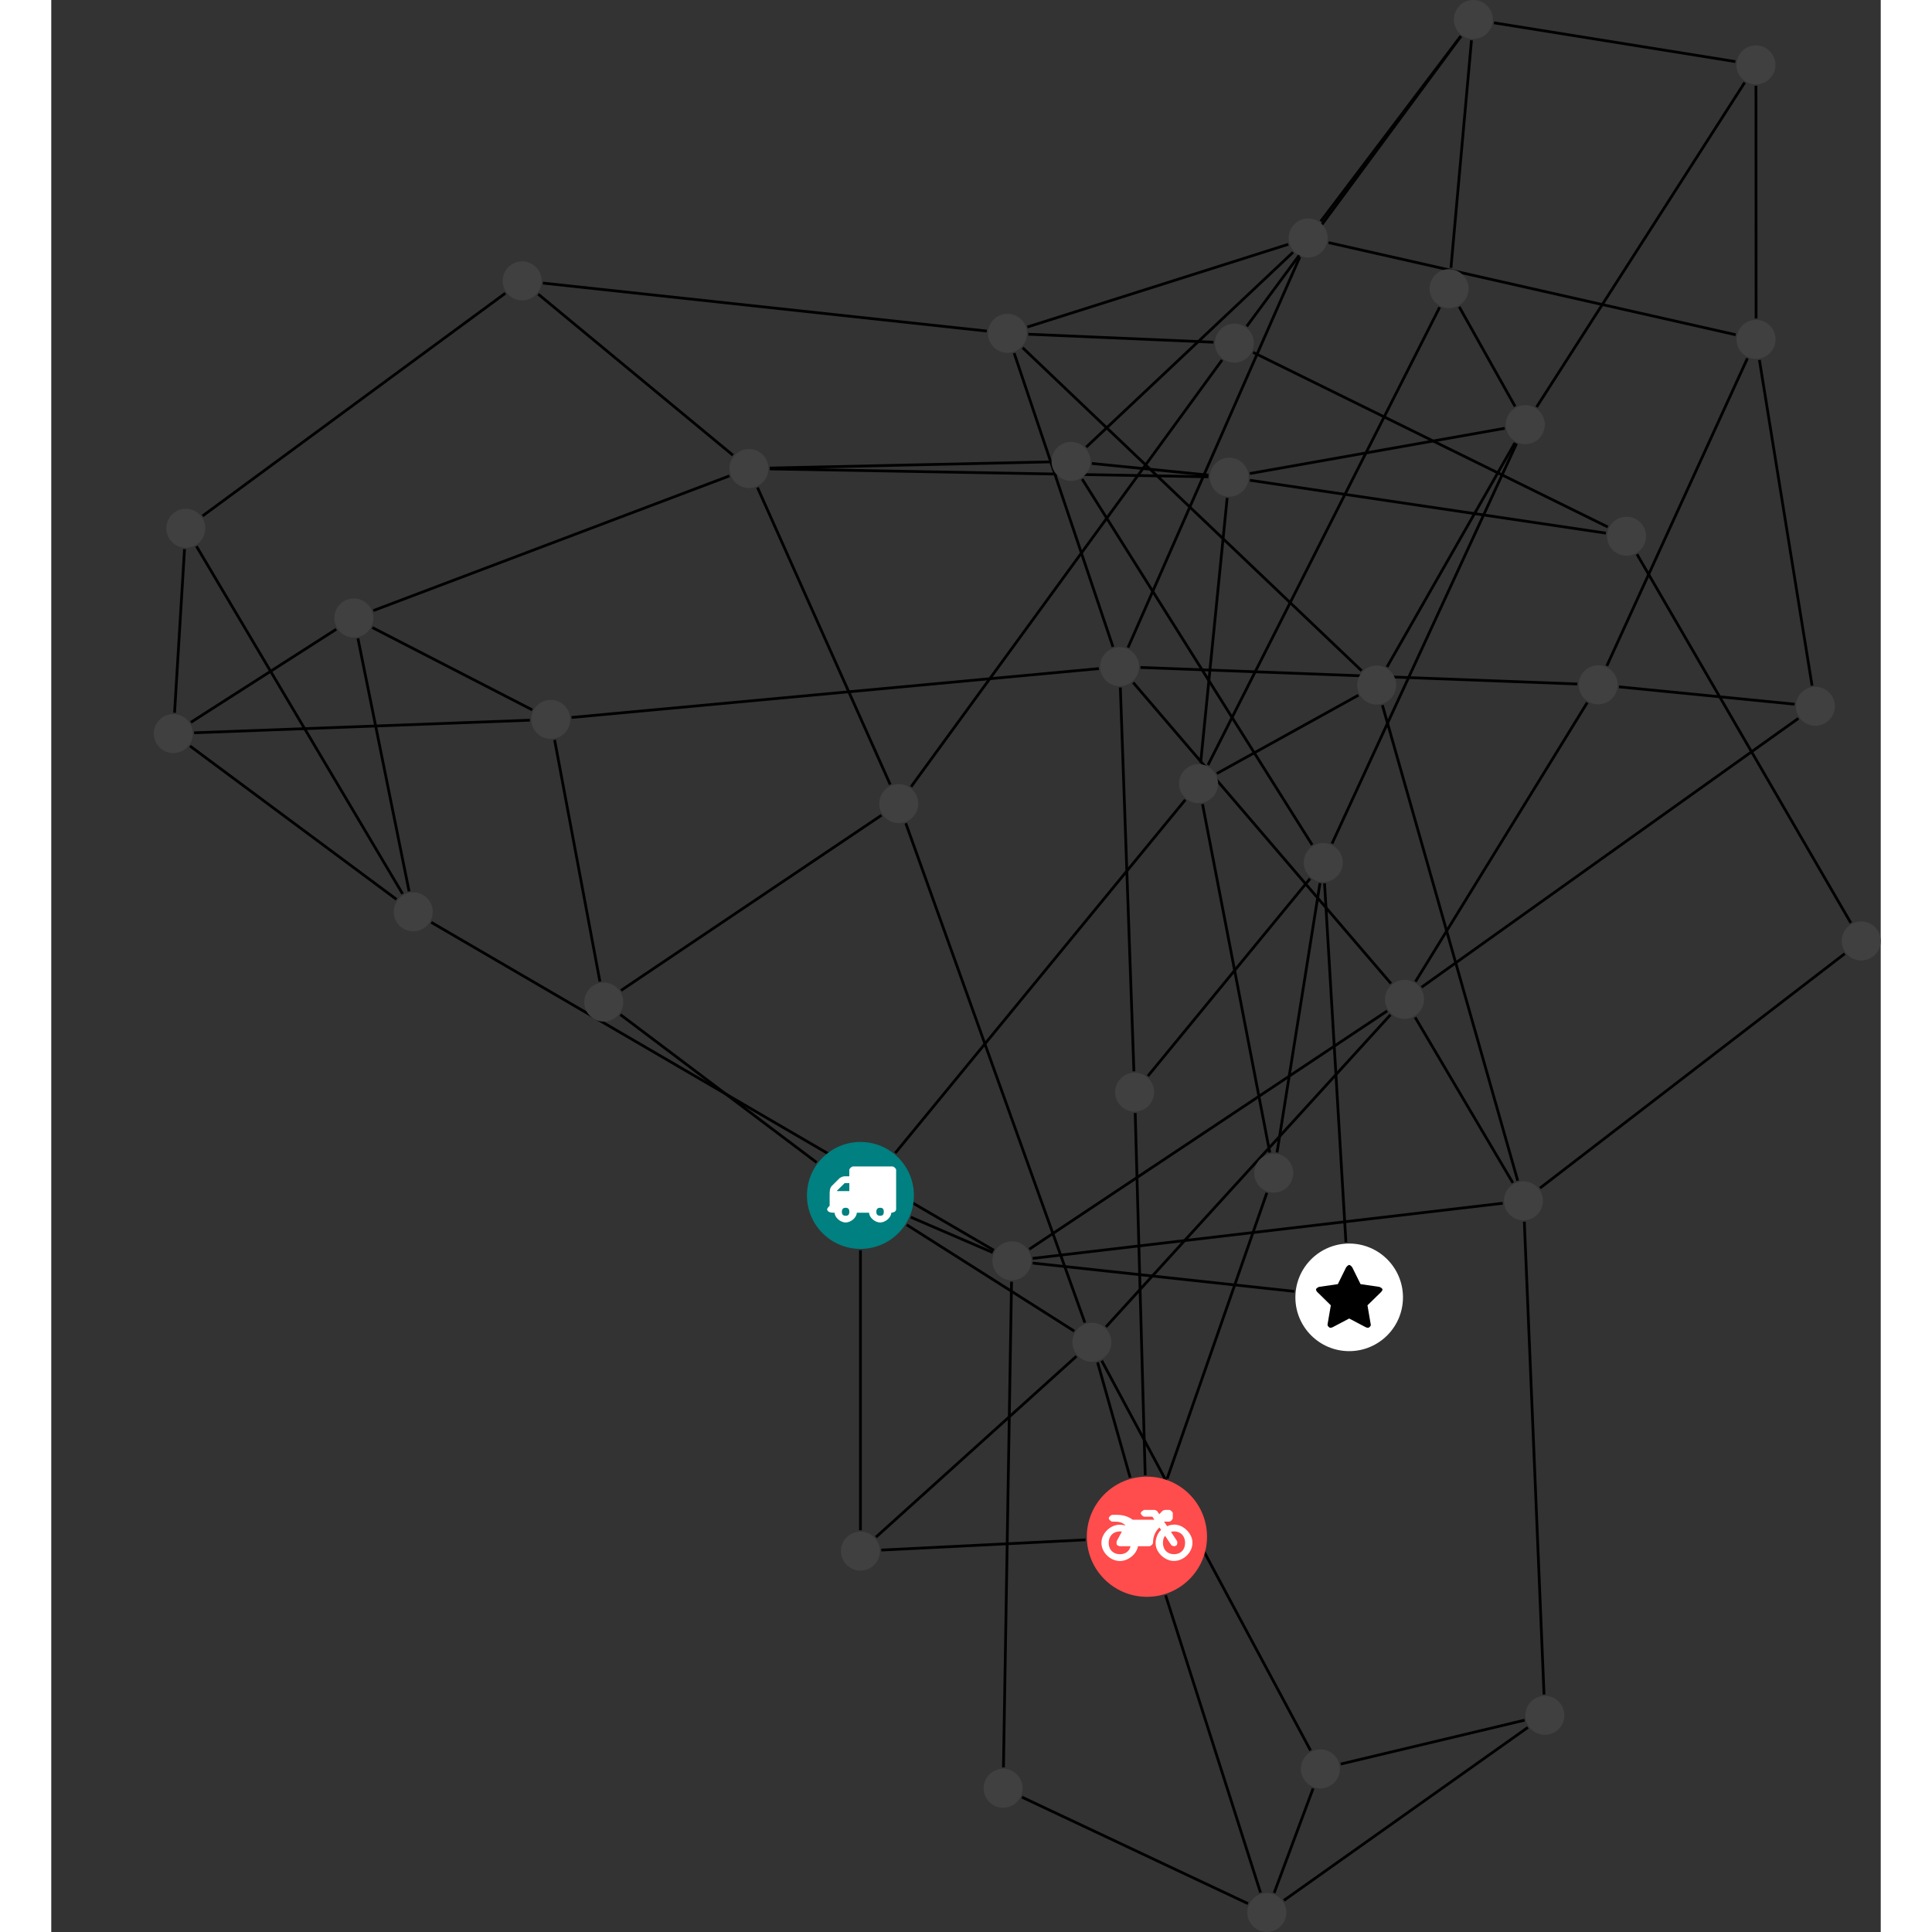 <?xml version="1.0" encoding="UTF-8"?>
<svg xmlns="http://www.w3.org/2000/svg" xmlns:xlink="http://www.w3.org/1999/xlink" width="279.232pt" height="279.232pt" viewBox="-14.819 0.000 264.413 279.232" version="1.1">
<rect x="-14.819" y="0.000" width="264.413" height="279.232" fill="#333333" stroke="none"/>
<defs>
<g>
<symbol overflow="visible" id="glyph0-0">
<path style="stroke:none;" d="M 1.422 -0.75 L 1.422 -7.922 L 3.562 -7.922 L 3.562 -0.891 L 1.422 -0.891 Z M 0.625 0 L 4.531 0 L 4.531 -8.812 L 0.438 -8.812 L 0.438 0 Z M 0.625 0 "/>
</symbol>
<symbol overflow="visible" id="glyph0-1">
<path style="stroke:none;" d="M 3.375 -0.844 C 3.375 -0.453 3.234 -0.266 2.844 -0.266 C 2.469 -0.266 2.297 -0.453 2.297 -0.844 C 2.297 -1.219 2.469 -1.422 2.844 -1.422 C 3.234 -1.422 3.375 -1.219 3.375 -0.844 Z M 1.594 -3.688 L 1.594 -3.859 C 1.594 -3.875 1.578 -3.875 1.594 -3.891 L 2.688 -4.969 C 2.703 -5 2.656 -4.984 2.688 -4.984 L 3.375 -4.984 L 3.375 -3.828 L 1.594 -3.828 Z M 8.359 -0.844 C 8.359 -0.453 8.219 -0.266 7.828 -0.266 C 7.453 -0.266 7.281 -0.453 7.281 -0.844 C 7.281 -1.219 7.453 -1.422 7.828 -1.422 C 8.219 -1.422 8.359 -1.219 8.359 -0.844 Z M 10.141 -6.891 C 10.141 -7.094 9.812 -7.391 9.609 -7.391 L 3.922 -7.391 C 3.719 -7.391 3.375 -7.094 3.375 -6.891 L 3.375 -5.969 L 2.672 -5.969 C 2.469 -5.969 2.078 -5.812 1.938 -5.672 L 0.844 -4.578 C 0.531 -4.266 0.531 -3.734 0.531 -3.328 L 0.531 -1.688 C 0.516 -1.688 0.172 -1.391 0.172 -1.203 C 0.172 -0.781 0.781 -0.703 1.062 -0.703 L 1.25 -0.703 C 1.25 -0.047 2.062 0.703 2.844 0.703 C 3.641 0.703 4.453 -0.047 4.453 -0.703 L 6.234 -0.703 C 6.234 -0.047 7.047 0.703 7.828 0.703 C 8.625 0.703 9.438 -0.047 9.438 -0.703 C 9.547 -0.703 10.141 -0.781 10.141 -1.203 Z M 10.141 -6.891 "/>
</symbol>
<symbol overflow="visible" id="glyph0-2">
<path style="stroke:none;" d="M 12.969 -2.906 C 12.844 -3.984 11.859 -5.016 10.781 -5.219 C 10.234 -5.328 9.703 -5.219 9.328 -5.031 L 8.875 -5.688 L 9.609 -5.688 C 9.812 -5.688 10.141 -5.984 10.141 -6.188 L 10.141 -6.891 C 10.141 -7.094 9.812 -7.391 9.609 -7.391 L 9.047 -7.391 C 8.969 -7.391 8.734 -7.312 8.656 -7.25 L 8.188 -6.766 L 7.891 -7.203 C 7.828 -7.281 7.594 -7.391 7.484 -7.391 L 6.078 -7.391 C 5.906 -7.391 5.547 -7.125 5.516 -6.953 C 5.484 -6.734 5.828 -6.406 6.047 -6.406 L 7.188 -6.406 L 7.484 -5.969 L 4.344 -5.969 C 4.141 -6.125 3.375 -6.672 2.141 -6.672 L 1.422 -6.672 C 1.219 -6.672 0.891 -6.375 0.891 -6.188 C 0.891 -5.984 1.219 -5.688 1.422 -5.688 L 1.781 -5.688 C 2.484 -5.688 2.906 -5.516 3.281 -5.188 L 3.25 -5.141 C 3.078 -5.188 2.797 -5.25 2.5 -5.25 C 1.109 -5.25 -0.172 -4 -0.172 -2.625 C -0.172 -1.25 1.109 0 2.5 0 C 3.75 0 4.953 -1.062 5.109 -2.141 L 6.766 -2.141 C 6.969 -2.141 7.281 -2.438 7.281 -2.625 C 7.281 -3.609 7.688 -4.391 8.219 -4.844 L 8.453 -4.5 C 7.969 -4.062 7.578 -3.203 7.672 -2.359 C 7.781 -1.172 8.969 -0.094 10.141 -0.016 C 11.703 0.094 13.156 -1.344 12.969 -2.906 Z M 2.5 -0.984 C 1.516 -0.984 0.875 -1.641 0.875 -2.625 C 0.875 -3.594 1.516 -4.281 2.5 -4.281 C 2.672 -4.281 2.844 -4.234 2.781 -4.25 L 2.047 -2.891 C 2 -2.781 2 -2.469 2.047 -2.359 C 2.125 -2.25 2.375 -2.141 2.5 -2.141 L 4.031 -2.141 C 3.891 -1.453 3.344 -0.984 2.5 -0.984 Z M 10.328 -0.984 C 9.344 -0.984 8.719 -1.641 8.719 -2.625 C 8.719 -3.109 8.859 -3.469 9.031 -3.641 L 9.906 -2.328 C 9.969 -2.219 10.203 -2.141 10.328 -2.141 C 10.391 -2.141 10.594 -2.188 10.641 -2.234 C 10.812 -2.344 10.844 -2.75 10.734 -2.922 L 9.875 -4.219 C 9.859 -4.219 10.094 -4.281 10.328 -4.281 C 11.297 -4.281 11.922 -3.594 11.922 -2.625 C 11.922 -1.641 11.297 -0.984 10.328 -0.984 Z M 10.328 -0.984 "/>
</symbol>
<symbol overflow="visible" id="glyph0-3">
<path style="stroke:none;" d="M 9.438 -5.078 C 9.438 -5.25 9.078 -5.453 8.938 -5.469 L 6.266 -5.859 L 5.078 -8.266 C 5.031 -8.375 4.75 -8.641 4.625 -8.641 C 4.5 -8.641 4.234 -8.375 4.172 -8.266 L 2.984 -5.859 L 0.312 -5.469 C 0.172 -5.453 -0.172 -5.25 -0.172 -5.078 C -0.172 -4.969 -0.062 -4.781 0.016 -4.719 L 1.969 -2.797 L 1.5 -0.062 C 1.5 -0.016 1.5 0.016 1.5 0.047 C 1.5 0.203 1.75 0.453 1.906 0.453 C 1.984 0.453 2.188 0.406 2.25 0.359 L 4.625 -0.891 L 7 0.359 C 7.062 0.406 7.266 0.453 7.344 0.453 C 7.5 0.453 7.75 0.203 7.75 0.047 C 7.75 0.016 7.75 -0.016 7.734 -0.062 L 7.266 -2.797 L 9.234 -4.719 C 9.297 -4.781 9.438 -4.969 9.438 -5.078 Z M 9.438 -5.078 "/>
</symbol>
</g>
<clipPath id="clip1">
  <path d="M 140 224 L 166 224 L 166 279.23 L 140 279.23 Z M 140 224 "/>
</clipPath>
<clipPath id="clip2">
  <path d="M 119 254 L 164 254 L 164 279.23 L 119 279.23 Z M 119 254 "/>
</clipPath>
<clipPath id="clip3">
  <path d="M 156 252 L 174 252 L 174 279.23 L 156 279.23 Z M 156 252 "/>
</clipPath>
<clipPath id="clip4">
  <path d="M 157 244 L 205 244 L 205 279.23 L 157 279.23 Z M 157 244 "/>
</clipPath>
<clipPath id="clip5">
  <path d="M 194 132 L 249.594 132 L 249.594 178 L 194 178 Z M 194 132 "/>
</clipPath>
<clipPath id="clip6">
  <path d="M 208 74 L 249.594 74 L 249.594 140 L 208 140 Z M 208 74 "/>
</clipPath>
<clipPath id="clip7">
  <path d="M 158 273 L 164 273 L 164 279.23 L 158 279.23 Z M 158 273 "/>
</clipPath>
<clipPath id="clip8">
  <path d="M 243 133 L 249.594 133 L 249.594 139 L 243 139 Z M 243 133 "/>
</clipPath>
</defs>
<g id="surface1">
<path style="fill:none;stroke-width:0.399;stroke-linecap:butt;stroke-linejoin:miter;stroke:rgb(0%,0%,0%);stroke-opacity:1;stroke-miterlimit:10;" d="M 0.002 -7.926 L 0.002 -48.387 " transform="matrix(1,0,0,-1,102.131,172.777)"/>
<path style="fill:none;stroke-width:0.399;stroke-linecap:butt;stroke-linejoin:miter;stroke:rgb(0%,0%,0%);stroke-opacity:1;stroke-miterlimit:10;" d="M 6.693 -4.246 L 30.904 -19.61 " transform="matrix(1,0,0,-1,102.131,172.777)"/>
<path style="fill:none;stroke-width:0.399;stroke-linecap:butt;stroke-linejoin:miter;stroke:rgb(0%,0%,0%);stroke-opacity:1;stroke-miterlimit:10;" d="M 7.279 -3.141 L 19.119 -8.25 " transform="matrix(1,0,0,-1,102.131,172.777)"/>
<path style="fill:none;stroke-width:0.399;stroke-linecap:butt;stroke-linejoin:miter;stroke:rgb(0%,0%,0%);stroke-opacity:1;stroke-miterlimit:10;" d="M 5.033 6.129 L 46.955 57.183 " transform="matrix(1,0,0,-1,102.131,172.777)"/>
<path style="fill:none;stroke-width:0.399;stroke-linecap:butt;stroke-linejoin:miter;stroke:rgb(0%,0%,0%);stroke-opacity:1;stroke-miterlimit:10;" d="M -6.334 4.769 L -34.69 26.132 " transform="matrix(1,0,0,-1,102.131,172.777)"/>
<path style="fill:none;stroke-width:0.399;stroke-linecap:butt;stroke-linejoin:miter;stroke:rgb(0%,0%,0%);stroke-opacity:1;stroke-miterlimit:10;" d="M 2.24 -49.383 L 31.213 -23.246 " transform="matrix(1,0,0,-1,102.131,172.777)"/>
<path style="fill:none;stroke-width:0.399;stroke-linecap:butt;stroke-linejoin:miter;stroke:rgb(0%,0%,0%);stroke-opacity:1;stroke-miterlimit:10;" d="M 3.014 -51.254 L 32.529 -49.774 " transform="matrix(1,0,0,-1,102.131,172.777)"/>
<path style="fill:none;stroke-width:0.399;stroke-linecap:butt;stroke-linejoin:miter;stroke:rgb(0%,0%,0%);stroke-opacity:1;stroke-miterlimit:10;" d="M 34.275 -24.129 L 38.982 -40.774 " transform="matrix(1,0,0,-1,102.131,172.777)"/>
<path style="fill:none;stroke-width:0.399;stroke-linecap:butt;stroke-linejoin:miter;stroke:rgb(0%,0%,0%);stroke-opacity:1;stroke-miterlimit:10;" d="M 34.877 -23.887 L 65.053 -80.219 " transform="matrix(1,0,0,-1,102.131,172.777)"/>
<path style="fill:none;stroke-width:0.399;stroke-linecap:butt;stroke-linejoin:miter;stroke:rgb(0%,0%,0%);stroke-opacity:1;stroke-miterlimit:10;" d="M 32.435 -18.383 L 6.556 53.789 " transform="matrix(1,0,0,-1,102.131,172.777)"/>
<path style="fill:none;stroke-width:0.399;stroke-linecap:butt;stroke-linejoin:miter;stroke:rgb(0%,0%,0%);stroke-opacity:1;stroke-miterlimit:10;" d="M 35.486 -18.996 L 76.603 26.109 " transform="matrix(1,0,0,-1,102.131,172.777)"/>
<path style="fill:none;stroke-width:0.399;stroke-linecap:butt;stroke-linejoin:miter;stroke:rgb(0%,0%,0%);stroke-opacity:1;stroke-miterlimit:10;" d="M 44.33 -40.934 L 58.74 0.382 " transform="matrix(1,0,0,-1,102.131,172.777)"/>
<path style="fill:none;stroke-width:0.399;stroke-linecap:butt;stroke-linejoin:miter;stroke:rgb(0%,0%,0%);stroke-opacity:1;stroke-miterlimit:10;" d="M 41.158 -40.442 L 39.713 11.91 " transform="matrix(1,0,0,-1,102.131,172.777)"/>
<g clip-path="url(#clip1)" clip-rule="nonzero">
<path style="fill:none;stroke-width:0.399;stroke-linecap:butt;stroke-linejoin:miter;stroke:rgb(0%,0%,0%);stroke-opacity:1;stroke-miterlimit:10;" d="M 44.107 -57.793 L 57.822 -100.762 " transform="matrix(1,0,0,-1,102.131,172.777)"/>
</g>
<path style="fill:none;stroke-width:0.399;stroke-linecap:butt;stroke-linejoin:miter;stroke:rgb(0%,0%,0%);stroke-opacity:1;stroke-miterlimit:10;" d="M 60.209 6.215 L 66.42 45.136 " transform="matrix(1,0,0,-1,102.131,172.777)"/>
<path style="fill:none;stroke-width:0.399;stroke-linecap:butt;stroke-linejoin:miter;stroke:rgb(0%,0%,0%);stroke-opacity:1;stroke-miterlimit:10;" d="M 59.162 6.195 L 49.443 56.554 " transform="matrix(1,0,0,-1,102.131,172.777)"/>
<path style="fill:none;stroke-width:0.399;stroke-linecap:butt;stroke-linejoin:miter;stroke:rgb(0%,0%,0%);stroke-opacity:1;stroke-miterlimit:10;" d="M 41.545 17.257 L 64.978 45.785 " transform="matrix(1,0,0,-1,102.131,172.777)"/>
<path style="fill:none;stroke-width:0.399;stroke-linecap:butt;stroke-linejoin:miter;stroke:rgb(0%,0%,0%);stroke-opacity:1;stroke-miterlimit:10;" d="M 39.525 17.941 L 37.564 73.41 " transform="matrix(1,0,0,-1,102.131,172.777)"/>
<path style="fill:none;stroke-width:0.399;stroke-linecap:butt;stroke-linejoin:miter;stroke:rgb(0%,0%,0%);stroke-opacity:1;stroke-miterlimit:10;" d="M 67.076 45.105 L 70.166 -6.766 " transform="matrix(1,0,0,-1,102.131,172.777)"/>
<path style="fill:none;stroke-width:0.399;stroke-linecap:butt;stroke-linejoin:miter;stroke:rgb(0%,0%,0%);stroke-opacity:1;stroke-miterlimit:10;" d="M 65.287 50.672 L 32.045 103.535 " transform="matrix(1,0,0,-1,102.131,172.777)"/>
<path style="fill:none;stroke-width:0.399;stroke-linecap:butt;stroke-linejoin:miter;stroke:rgb(0%,0%,0%);stroke-opacity:1;stroke-miterlimit:10;" d="M 68.158 50.855 L 94.826 108.664 " transform="matrix(1,0,0,-1,102.131,172.777)"/>
<path style="fill:none;stroke-width:0.399;stroke-linecap:butt;stroke-linejoin:miter;stroke:rgb(0%,0%,0%);stroke-opacity:1;stroke-miterlimit:10;" d="M 62.709 -13.868 L 24.889 -9.774 " transform="matrix(1,0,0,-1,102.131,172.777)"/>
<path style="fill:none;stroke-width:0.399;stroke-linecap:butt;stroke-linejoin:miter;stroke:rgb(0%,0%,0%);stroke-opacity:1;stroke-miterlimit:10;" d="M 20.67 -82.664 L 21.838 -12.465 " transform="matrix(1,0,0,-1,102.131,172.777)"/>
<g clip-path="url(#clip2)" clip-rule="nonzero">
<path style="fill:none;stroke-width:0.399;stroke-linecap:butt;stroke-linejoin:miter;stroke:rgb(0%,0%,0%);stroke-opacity:1;stroke-miterlimit:10;" d="M 23.349 -86.965 L 56.01 -102.352 " transform="matrix(1,0,0,-1,102.131,172.777)"/>
</g>
<path style="fill:none;stroke-width:0.399;stroke-linecap:butt;stroke-linejoin:miter;stroke:rgb(0%,0%,0%);stroke-opacity:1;stroke-miterlimit:10;" d="M 24.885 -9.098 L 92.826 -1.129 " transform="matrix(1,0,0,-1,102.131,172.777)"/>
<path style="fill:none;stroke-width:0.399;stroke-linecap:butt;stroke-linejoin:miter;stroke:rgb(0%,0%,0%);stroke-opacity:1;stroke-miterlimit:10;" d="M 24.4 -7.774 L 76.127 26.664 " transform="matrix(1,0,0,-1,102.131,172.777)"/>
<path style="fill:none;stroke-width:0.399;stroke-linecap:butt;stroke-linejoin:miter;stroke:rgb(0%,0%,0%);stroke-opacity:1;stroke-miterlimit:10;" d="M 19.283 -7.926 L -62.026 39.472 " transform="matrix(1,0,0,-1,102.131,172.777)"/>
<g clip-path="url(#clip3)" clip-rule="nonzero">
<path style="fill:none;stroke-width:0.399;stroke-linecap:butt;stroke-linejoin:miter;stroke:rgb(0%,0%,0%);stroke-opacity:1;stroke-miterlimit:10;" d="M 59.795 -100.809 L 65.424 -85.707 " transform="matrix(1,0,0,-1,102.131,172.777)"/>
</g>
<g clip-path="url(#clip4)" clip-rule="nonzero">
<path style="fill:none;stroke-width:0.399;stroke-linecap:butt;stroke-linejoin:miter;stroke:rgb(0%,0%,0%);stroke-opacity:1;stroke-miterlimit:10;" d="M 61.201 -101.891 L 96.463 -76.887 " transform="matrix(1,0,0,-1,102.131,172.777)"/>
</g>
<path style="fill:none;stroke-width:0.399;stroke-linecap:butt;stroke-linejoin:miter;stroke:rgb(0%,0%,0%);stroke-opacity:1;stroke-miterlimit:10;" d="M 69.416 -82.18 L 95.99 -75.84 " transform="matrix(1,0,0,-1,102.131,172.777)"/>
<path style="fill:none;stroke-width:0.399;stroke-linecap:butt;stroke-linejoin:miter;stroke:rgb(0%,0%,0%);stroke-opacity:1;stroke-miterlimit:10;" d="M 98.799 -72.125 L 95.951 -3.793 " transform="matrix(1,0,0,-1,102.131,172.777)"/>
<g clip-path="url(#clip5)" clip-rule="nonzero">
<path style="fill:none;stroke-width:0.399;stroke-linecap:butt;stroke-linejoin:miter;stroke:rgb(0%,0%,0%);stroke-opacity:1;stroke-miterlimit:10;" d="M 142.256 34.941 L 98.217 1.062 " transform="matrix(1,0,0,-1,102.131,172.777)"/>
</g>
<g clip-path="url(#clip6)" clip-rule="nonzero">
<path style="fill:none;stroke-width:0.399;stroke-linecap:butt;stroke-linejoin:miter;stroke:rgb(0%,0%,0%);stroke-opacity:1;stroke-miterlimit:10;" d="M 143.135 39.394 L 112.236 92.668 " transform="matrix(1,0,0,-1,102.131,172.777)"/>
</g>
<path style="fill:none;stroke-width:0.399;stroke-linecap:butt;stroke-linejoin:miter;stroke:rgb(0%,0%,0%);stroke-opacity:1;stroke-miterlimit:10;" d="M 94.998 2.125 L 75.439 70.859 " transform="matrix(1,0,0,-1,102.131,172.777)"/>
<path style="fill:none;stroke-width:0.399;stroke-linecap:butt;stroke-linejoin:miter;stroke:rgb(0%,0%,0%);stroke-opacity:1;stroke-miterlimit:10;" d="M 94.291 1.82 L 80.174 25.738 " transform="matrix(1,0,0,-1,102.131,172.777)"/>
<path style="fill:none;stroke-width:0.399;stroke-linecap:butt;stroke-linejoin:miter;stroke:rgb(0%,0%,0%);stroke-opacity:1;stroke-miterlimit:10;" d="M 108.017 96.613 L 56.748 121.851 " transform="matrix(1,0,0,-1,102.131,172.777)"/>
<path style="fill:none;stroke-width:0.399;stroke-linecap:butt;stroke-linejoin:miter;stroke:rgb(0%,0%,0%);stroke-opacity:1;stroke-miterlimit:10;" d="M 107.74 95.722 L 56.287 103.367 " transform="matrix(1,0,0,-1,102.131,172.777)"/>
<path style="fill:none;stroke-width:0.399;stroke-linecap:butt;stroke-linejoin:miter;stroke:rgb(0%,0%,0%);stroke-opacity:1;stroke-miterlimit:10;" d="M 24.267 124.472 L 51.025 123.316 " transform="matrix(1,0,0,-1,102.131,172.777)"/>
<path style="fill:none;stroke-width:0.399;stroke-linecap:butt;stroke-linejoin:miter;stroke:rgb(0%,0%,0%);stroke-opacity:1;stroke-miterlimit:10;" d="M 24.131 125.515 L 61.838 137.468 " transform="matrix(1,0,0,-1,102.131,172.777)"/>
<path style="fill:none;stroke-width:0.399;stroke-linecap:butt;stroke-linejoin:miter;stroke:rgb(0%,0%,0%);stroke-opacity:1;stroke-miterlimit:10;" d="M 23.439 122.523 L 72.428 75.843 " transform="matrix(1,0,0,-1,102.131,172.777)"/>
<path style="fill:none;stroke-width:0.399;stroke-linecap:butt;stroke-linejoin:miter;stroke:rgb(0%,0%,0%);stroke-opacity:1;stroke-miterlimit:10;" d="M 22.217 121.742 L 36.498 79.285 " transform="matrix(1,0,0,-1,102.131,172.777)"/>
<path style="fill:none;stroke-width:0.399;stroke-linecap:butt;stroke-linejoin:miter;stroke:rgb(0%,0%,0%);stroke-opacity:1;stroke-miterlimit:10;" d="M 18.256 124.929 L -45.893 131.863 " transform="matrix(1,0,0,-1,102.131,172.777)"/>
<path style="fill:none;stroke-width:0.399;stroke-linecap:butt;stroke-linejoin:miter;stroke:rgb(0%,0%,0%);stroke-opacity:1;stroke-miterlimit:10;" d="M 52.264 120.746 L 7.318 59.07 " transform="matrix(1,0,0,-1,102.131,172.777)"/>
<path style="fill:none;stroke-width:0.399;stroke-linecap:butt;stroke-linejoin:miter;stroke:rgb(0%,0%,0%);stroke-opacity:1;stroke-miterlimit:10;" d="M 55.834 125.613 L 86.791 167.535 " transform="matrix(1,0,0,-1,102.131,172.777)"/>
<path style="fill:none;stroke-width:0.399;stroke-linecap:butt;stroke-linejoin:miter;stroke:rgb(0%,0%,0%);stroke-opacity:1;stroke-miterlimit:10;" d="M 62.517 136.312 L 32.635 108.16 " transform="matrix(1,0,0,-1,102.131,172.777)"/>
<path style="fill:none;stroke-width:0.399;stroke-linecap:butt;stroke-linejoin:miter;stroke:rgb(0%,0%,0%);stroke-opacity:1;stroke-miterlimit:10;" d="M 66.533 140.789 L 86.764 167.554 " transform="matrix(1,0,0,-1,102.131,172.777)"/>
<path style="fill:none;stroke-width:0.399;stroke-linecap:butt;stroke-linejoin:miter;stroke:rgb(0%,0%,0%);stroke-opacity:1;stroke-miterlimit:10;" d="M 67.658 137.714 L 126.502 124.394 " transform="matrix(1,0,0,-1,102.131,172.777)"/>
<path style="fill:none;stroke-width:0.399;stroke-linecap:butt;stroke-linejoin:miter;stroke:rgb(0%,0%,0%);stroke-opacity:1;stroke-miterlimit:10;" d="M 63.498 135.621 L 38.674 79.187 " transform="matrix(1,0,0,-1,102.131,172.777)"/>
<path style="fill:none;stroke-width:0.399;stroke-linecap:butt;stroke-linejoin:miter;stroke:rgb(0%,0%,0%);stroke-opacity:1;stroke-miterlimit:10;" d="M 4.306 59.386 L -14.877 102.308 " transform="matrix(1,0,0,-1,102.131,172.777)"/>
<path style="fill:none;stroke-width:0.399;stroke-linecap:butt;stroke-linejoin:miter;stroke:rgb(0%,0%,0%);stroke-opacity:1;stroke-miterlimit:10;" d="M 3.037 54.945 L -34.596 29.632 " transform="matrix(1,0,0,-1,102.131,172.777)"/>
<path style="fill:none;stroke-width:0.399;stroke-linecap:butt;stroke-linejoin:miter;stroke:rgb(0%,0%,0%);stroke-opacity:1;stroke-miterlimit:10;" d="M 27.424 106.023 L -13.092 105.129 " transform="matrix(1,0,0,-1,102.131,172.777)"/>
<path style="fill:none;stroke-width:0.399;stroke-linecap:butt;stroke-linejoin:miter;stroke:rgb(0%,0%,0%);stroke-opacity:1;stroke-miterlimit:10;" d="M 33.443 105.793 L 50.299 104.109 " transform="matrix(1,0,0,-1,102.131,172.777)"/>
<path style="fill:none;stroke-width:0.399;stroke-linecap:butt;stroke-linejoin:miter;stroke:rgb(0%,0%,0%);stroke-opacity:1;stroke-miterlimit:10;" d="M -13.092 105.007 L 50.283 103.863 " transform="matrix(1,0,0,-1,102.131,172.777)"/>
<path style="fill:none;stroke-width:0.399;stroke-linecap:butt;stroke-linejoin:miter;stroke:rgb(0%,0%,0%);stroke-opacity:1;stroke-miterlimit:10;" d="M -18.436 106.988 L -46.569 130.265 " transform="matrix(1,0,0,-1,102.131,172.777)"/>
<path style="fill:none;stroke-width:0.399;stroke-linecap:butt;stroke-linejoin:miter;stroke:rgb(0%,0%,0%);stroke-opacity:1;stroke-miterlimit:10;" d="M -18.932 103.996 L -70.401 84.527 " transform="matrix(1,0,0,-1,102.131,172.777)"/>
<path style="fill:none;stroke-width:0.399;stroke-linecap:butt;stroke-linejoin:miter;stroke:rgb(0%,0%,0%);stroke-opacity:1;stroke-miterlimit:10;" d="M 53.002 100.808 L 49.17 62.519 " transform="matrix(1,0,0,-1,102.131,172.777)"/>
<path style="fill:none;stroke-width:0.399;stroke-linecap:butt;stroke-linejoin:miter;stroke:rgb(0%,0%,0%);stroke-opacity:1;stroke-miterlimit:10;" d="M 56.271 104.336 L 93.119 110.875 " transform="matrix(1,0,0,-1,102.131,172.777)"/>
<path style="fill:none;stroke-width:0.399;stroke-linecap:butt;stroke-linejoin:miter;stroke:rgb(0%,0%,0%);stroke-opacity:1;stroke-miterlimit:10;" d="M 83.713 128.367 L 50.232 62.207 " transform="matrix(1,0,0,-1,102.131,172.777)"/>
<path style="fill:none;stroke-width:0.399;stroke-linecap:butt;stroke-linejoin:miter;stroke:rgb(0%,0%,0%);stroke-opacity:1;stroke-miterlimit:10;" d="M 85.346 134.062 L 88.314 166.957 " transform="matrix(1,0,0,-1,102.131,172.777)"/>
<path style="fill:none;stroke-width:0.399;stroke-linecap:butt;stroke-linejoin:miter;stroke:rgb(0%,0%,0%);stroke-opacity:1;stroke-miterlimit:10;" d="M 86.549 128.425 L 94.615 114.035 " transform="matrix(1,0,0,-1,102.131,172.777)"/>
<path style="fill:none;stroke-width:0.399;stroke-linecap:butt;stroke-linejoin:miter;stroke:rgb(0%,0%,0%);stroke-opacity:1;stroke-miterlimit:10;" d="M 51.51 60.976 L 71.971 72.3 " transform="matrix(1,0,0,-1,102.131,172.777)"/>
<path style="fill:none;stroke-width:0.399;stroke-linecap:butt;stroke-linejoin:miter;stroke:rgb(0%,0%,0%);stroke-opacity:1;stroke-miterlimit:10;" d="M 91.564 169.48 L 126.451 163.875 " transform="matrix(1,0,0,-1,102.131,172.777)"/>
<path style="fill:none;stroke-width:0.399;stroke-linecap:butt;stroke-linejoin:miter;stroke:rgb(0%,0%,0%);stroke-opacity:1;stroke-miterlimit:10;" d="M 76.107 76.382 L 94.596 108.781 " transform="matrix(1,0,0,-1,102.131,172.777)"/>
<path style="fill:none;stroke-width:0.399;stroke-linecap:butt;stroke-linejoin:miter;stroke:rgb(0%,0%,0%);stroke-opacity:1;stroke-miterlimit:10;" d="M 127.799 160.855 L 97.721 113.945 " transform="matrix(1,0,0,-1,102.131,172.777)"/>
<path style="fill:none;stroke-width:0.399;stroke-linecap:butt;stroke-linejoin:miter;stroke:rgb(0%,0%,0%);stroke-opacity:1;stroke-miterlimit:10;" d="M 129.431 160.379 L 129.447 126.746 " transform="matrix(1,0,0,-1,102.131,172.777)"/>
<path style="fill:none;stroke-width:0.399;stroke-linecap:butt;stroke-linejoin:miter;stroke:rgb(0%,0%,0%);stroke-opacity:1;stroke-miterlimit:10;" d="M 129.928 120.75 L 137.537 73.683 " transform="matrix(1,0,0,-1,102.131,172.777)"/>
<path style="fill:none;stroke-width:0.399;stroke-linecap:butt;stroke-linejoin:miter;stroke:rgb(0%,0%,0%);stroke-opacity:1;stroke-miterlimit:10;" d="M 128.193 120.984 L 107.881 76.547 " transform="matrix(1,0,0,-1,102.131,172.777)"/>
<path style="fill:none;stroke-width:0.399;stroke-linecap:butt;stroke-linejoin:miter;stroke:rgb(0%,0%,0%);stroke-opacity:1;stroke-miterlimit:10;" d="M 135.017 71 L 109.631 73.507 " transform="matrix(1,0,0,-1,102.131,172.777)"/>
<path style="fill:none;stroke-width:0.399;stroke-linecap:butt;stroke-linejoin:miter;stroke:rgb(0%,0%,0%);stroke-opacity:1;stroke-miterlimit:10;" d="M 135.564 68.953 L 81.096 30.09 " transform="matrix(1,0,0,-1,102.131,172.777)"/>
<path style="fill:none;stroke-width:0.399;stroke-linecap:butt;stroke-linejoin:miter;stroke:rgb(0%,0%,0%);stroke-opacity:1;stroke-miterlimit:10;" d="M 105.045 71.234 L 80.221 30.906 " transform="matrix(1,0,0,-1,102.131,172.777)"/>
<path style="fill:none;stroke-width:0.399;stroke-linecap:butt;stroke-linejoin:miter;stroke:rgb(0%,0%,0%);stroke-opacity:1;stroke-miterlimit:10;" d="M 103.611 73.918 L 40.474 76.308 " transform="matrix(1,0,0,-1,102.131,172.777)"/>
<path style="fill:none;stroke-width:0.399;stroke-linecap:butt;stroke-linejoin:miter;stroke:rgb(0%,0%,0%);stroke-opacity:1;stroke-miterlimit:10;" d="M 76.674 30.629 L 39.42 74.132 " transform="matrix(1,0,0,-1,102.131,172.777)"/>
<path style="fill:none;stroke-width:0.399;stroke-linecap:butt;stroke-linejoin:miter;stroke:rgb(0%,0%,0%);stroke-opacity:1;stroke-miterlimit:10;" d="M 34.455 76.144 L -41.752 69.082 " transform="matrix(1,0,0,-1,102.131,172.777)"/>
<path style="fill:none;stroke-width:0.399;stroke-linecap:butt;stroke-linejoin:miter;stroke:rgb(0%,0%,0%);stroke-opacity:1;stroke-miterlimit:10;" d="M -51.322 130.398 L -95.076 98.211 " transform="matrix(1,0,0,-1,102.131,172.777)"/>
<path style="fill:none;stroke-width:0.399;stroke-linecap:butt;stroke-linejoin:miter;stroke:rgb(0%,0%,0%);stroke-opacity:1;stroke-miterlimit:10;" d="M -95.967 93.828 L -66.174 43.59 " transform="matrix(1,0,0,-1,102.131,172.777)"/>
<path style="fill:none;stroke-width:0.399;stroke-linecap:butt;stroke-linejoin:miter;stroke:rgb(0%,0%,0%);stroke-opacity:1;stroke-miterlimit:10;" d="M -97.69 93.41 L -99.131 69.765 " transform="matrix(1,0,0,-1,102.131,172.777)"/>
<path style="fill:none;stroke-width:0.399;stroke-linecap:butt;stroke-linejoin:miter;stroke:rgb(0%,0%,0%);stroke-opacity:1;stroke-miterlimit:10;" d="M -67.057 42.793 L -96.893 64.953 " transform="matrix(1,0,0,-1,102.131,172.777)"/>
<path style="fill:none;stroke-width:0.399;stroke-linecap:butt;stroke-linejoin:miter;stroke:rgb(0%,0%,0%);stroke-opacity:1;stroke-miterlimit:10;" d="M -65.233 43.953 L -72.627 80.504 " transform="matrix(1,0,0,-1,102.131,172.777)"/>
<path style="fill:none;stroke-width:0.399;stroke-linecap:butt;stroke-linejoin:miter;stroke:rgb(0%,0%,0%);stroke-opacity:1;stroke-miterlimit:10;" d="M -96.772 68.379 L -75.764 81.832 " transform="matrix(1,0,0,-1,102.131,172.777)"/>
<path style="fill:none;stroke-width:0.399;stroke-linecap:butt;stroke-linejoin:miter;stroke:rgb(0%,0%,0%);stroke-opacity:1;stroke-miterlimit:10;" d="M -96.299 66.867 L -47.776 68.687 " transform="matrix(1,0,0,-1,102.131,172.777)"/>
<path style="fill:none;stroke-width:0.399;stroke-linecap:butt;stroke-linejoin:miter;stroke:rgb(0%,0%,0%);stroke-opacity:1;stroke-miterlimit:10;" d="M -70.541 82.078 L -47.44 70.183 " transform="matrix(1,0,0,-1,102.131,172.777)"/>
<path style="fill:none;stroke-width:0.399;stroke-linecap:butt;stroke-linejoin:miter;stroke:rgb(0%,0%,0%);stroke-opacity:1;stroke-miterlimit:10;" d="M -44.201 65.836 L -37.654 30.914 " transform="matrix(1,0,0,-1,102.131,172.777)"/>
<path style=" stroke:none;fill-rule:nonzero;fill:rgb(0%,50%,50%);fill-opacity:1;" d="M 109.859 172.777 C 109.859 168.508 106.398 165.047 102.133 165.047 C 97.863 165.047 94.402 168.508 94.402 172.777 C 94.402 177.047 97.863 180.504 102.133 180.504 C 106.398 180.504 109.859 177.047 109.859 172.777 Z M 109.859 172.777 "/>
<g style="fill:rgb(100%,100%,100%);fill-opacity:1;">
  <use xlink:href="#glyph0-1" x="97.149" y="175.98"/>
</g>
<path style=" stroke:none;fill-rule:nonzero;fill:rgb(25%,25%,25%);fill-opacity:1;" d="M 104.949 224.18 C 104.949 222.625 103.688 221.363 102.133 221.363 C 100.574 221.363 99.312 222.625 99.312 224.18 C 99.312 225.738 100.574 227 102.133 227 C 103.688 227 104.949 225.738 104.949 224.18 Z M 104.949 224.18 "/>
<path style=" stroke:none;fill-rule:nonzero;fill:rgb(25%,25%,25%);fill-opacity:1;" d="M 138.402 194.004 C 138.402 192.445 137.141 191.184 135.582 191.184 C 134.027 191.184 132.766 192.445 132.766 194.004 C 132.766 195.559 134.027 196.82 135.582 196.82 C 137.141 196.82 138.402 195.559 138.402 194.004 Z M 138.402 194.004 "/>
<path style=" stroke:none;fill-rule:nonzero;fill:rgb(100%,29.999%,29.999%);fill-opacity:1;" d="M 152.223 222.102 C 152.223 217.305 148.332 213.418 143.535 213.418 C 138.738 213.418 134.848 217.305 134.848 222.102 C 134.848 226.902 138.738 230.789 143.535 230.789 C 148.332 230.789 152.223 226.902 152.223 222.102 Z M 152.223 222.102 "/>
<g style="fill:rgb(100%,100%,100%);fill-opacity:1;">
  <use xlink:href="#glyph0-2" x="137.133" y="225.614"/>
</g>
<path style=" stroke:none;fill-rule:nonzero;fill:rgb(25%,25%,25%);fill-opacity:1;" d="M 164.684 169.543 C 164.684 167.988 163.422 166.727 161.863 166.727 C 160.309 166.727 159.047 167.988 159.047 169.543 C 159.047 171.102 160.309 172.363 161.863 172.363 C 163.422 172.363 164.684 171.102 164.684 169.543 Z M 164.684 169.543 "/>
<path style=" stroke:none;fill-rule:nonzero;fill:rgb(25%,25%,25%);fill-opacity:1;" d="M 144.578 157.852 C 144.578 156.293 143.316 155.031 141.762 155.031 C 140.203 155.031 138.941 156.293 138.941 157.852 C 138.941 159.406 140.203 160.668 141.762 160.668 C 143.316 160.668 144.578 159.406 144.578 157.852 Z M 144.578 157.852 "/>
<path style=" stroke:none;fill-rule:nonzero;fill:rgb(25%,25%,25%);fill-opacity:1;" d="M 171.844 124.66 C 171.844 123.105 170.582 121.844 169.023 121.844 C 167.469 121.844 166.207 123.105 166.207 124.66 C 166.207 126.219 167.469 127.48 169.023 127.48 C 170.582 127.48 171.844 126.219 171.844 124.66 Z M 171.844 124.66 "/>
<path style=" stroke:none;fill-rule:nonzero;fill:rgb(100%,100%,100%);fill-opacity:1;" d="M 180.543 187.504 C 180.543 183.211 177.062 179.73 172.77 179.73 C 168.477 179.73 164.992 183.211 164.992 187.504 C 164.992 191.801 168.477 195.281 172.77 195.281 C 177.062 195.281 180.543 191.801 180.543 187.504 Z M 180.543 187.504 "/>
<g style="fill:rgb(0%,0%,0%);fill-opacity:1;">
  <use xlink:href="#glyph0-3" x="168.146" y="191.455"/>
</g>
<path style=" stroke:none;fill-rule:nonzero;fill:rgb(25%,25%,25%);fill-opacity:1;" d="M 125.566 258.457 C 125.566 256.898 124.305 255.637 122.75 255.637 C 121.195 255.637 119.934 256.898 119.934 258.457 C 119.934 260.012 121.195 261.273 122.75 261.273 C 124.305 261.273 125.566 260.012 125.566 258.457 Z M 125.566 258.457 "/>
<path style=" stroke:none;fill-rule:nonzero;fill:rgb(25%,25%,25%);fill-opacity:1;" d="M 126.836 182.227 C 126.836 180.668 125.574 179.406 124.02 179.406 C 122.461 179.406 121.199 180.668 121.199 182.227 C 121.199 183.781 122.461 185.043 124.02 185.043 C 125.574 185.043 126.836 183.781 126.836 182.227 Z M 126.836 182.227 "/>
<g clip-path="url(#clip7)" clip-rule="nonzero">
<path style=" stroke:none;fill-rule:nonzero;fill:rgb(25%,25%,25%);fill-opacity:1;" d="M 163.688 276.414 C 163.688 274.859 162.426 273.598 160.871 273.598 C 159.312 273.598 158.051 274.859 158.051 276.414 C 158.051 277.969 159.312 279.23 160.871 279.23 C 162.426 279.23 163.688 277.969 163.688 276.414 Z M 163.688 276.414 "/>
</g>
<path style=" stroke:none;fill-rule:nonzero;fill:rgb(25%,25%,25%);fill-opacity:1;" d="M 171.426 255.652 C 171.426 254.098 170.164 252.836 168.609 252.836 C 167.051 252.836 165.789 254.098 165.789 255.652 C 165.789 257.211 167.051 258.473 168.609 258.473 C 170.164 258.473 171.426 257.211 171.426 255.652 Z M 171.426 255.652 "/>
<path style=" stroke:none;fill-rule:nonzero;fill:rgb(25%,25%,25%);fill-opacity:1;" d="M 203.871 247.918 C 203.871 246.359 202.609 245.098 201.055 245.098 C 199.496 245.098 198.234 246.359 198.234 247.918 C 198.234 249.473 199.496 250.734 201.055 250.734 C 202.609 250.734 203.871 249.473 203.871 247.918 Z M 203.871 247.918 "/>
<g clip-path="url(#clip8)" clip-rule="nonzero">
<path style=" stroke:none;fill-rule:nonzero;fill:rgb(25%,25%,25%);fill-opacity:1;" d="M 249.594 135.996 C 249.594 134.438 248.332 133.176 246.777 133.176 C 245.219 133.176 243.957 134.438 243.957 135.996 C 243.957 137.551 245.219 138.812 246.777 138.812 C 248.332 138.812 249.594 137.551 249.594 135.996 Z M 249.594 135.996 "/>
</g>
<path style=" stroke:none;fill-rule:nonzero;fill:rgb(25%,25%,25%);fill-opacity:1;" d="M 200.77 173.559 C 200.77 172 199.508 170.738 197.953 170.738 C 196.398 170.738 195.137 172 195.137 173.559 C 195.137 175.113 196.398 176.375 197.953 176.375 C 199.508 176.375 200.77 175.113 200.77 173.559 Z M 200.77 173.559 "/>
<path style=" stroke:none;fill-rule:nonzero;fill:rgb(25%,25%,25%);fill-opacity:1;" d="M 215.672 77.5 C 215.672 75.945 214.41 74.684 212.852 74.684 C 211.297 74.684 210.035 75.945 210.035 77.5 C 210.035 79.055 211.297 80.316 212.852 80.316 C 214.41 80.316 215.672 79.055 215.672 77.5 Z M 215.672 77.5 "/>
<path style=" stroke:none;fill-rule:nonzero;fill:rgb(25%,25%,25%);fill-opacity:1;" d="M 126.203 48.176 C 126.203 46.617 124.941 45.355 123.383 45.355 C 121.828 45.355 120.566 46.617 120.566 48.176 C 120.566 49.73 121.828 50.992 123.383 50.992 C 124.941 50.992 126.203 49.73 126.203 48.176 Z M 126.203 48.176 "/>
<path style=" stroke:none;fill-rule:nonzero;fill:rgb(25%,25%,25%);fill-opacity:1;" d="M 158.988 49.594 C 158.988 48.039 157.727 46.777 156.172 46.777 C 154.613 46.777 153.352 48.039 153.352 49.594 C 153.352 51.148 154.613 52.41 156.172 52.41 C 157.727 52.41 158.988 51.148 158.988 49.594 Z M 158.988 49.594 "/>
<path style=" stroke:none;fill-rule:nonzero;fill:rgb(25%,25%,25%);fill-opacity:1;" d="M 169.66 34.398 C 169.66 32.84 168.398 31.578 166.844 31.578 C 165.289 31.578 164.027 32.84 164.027 34.398 C 164.027 35.953 165.289 37.215 166.844 37.215 C 168.398 37.215 169.66 35.953 169.66 34.398 Z M 169.66 34.398 "/>
<path style=" stroke:none;fill-rule:nonzero;fill:rgb(25%,25%,25%);fill-opacity:1;" d="M 110.488 116.148 C 110.488 114.59 109.227 113.328 107.672 113.328 C 106.113 113.328 104.852 114.59 104.852 116.148 C 104.852 117.703 106.113 118.965 107.672 118.965 C 109.227 118.965 110.488 117.703 110.488 116.148 Z M 110.488 116.148 "/>
<path style=" stroke:none;fill-rule:nonzero;fill:rgb(25%,25%,25%);fill-opacity:1;" d="M 135.387 66.688 C 135.387 65.129 134.125 63.867 132.57 63.867 C 131.012 63.867 129.75 65.129 129.75 66.688 C 129.75 68.242 131.012 69.504 132.57 69.504 C 134.125 69.504 135.387 68.242 135.387 66.688 Z M 135.387 66.688 "/>
<path style=" stroke:none;fill-rule:nonzero;fill:rgb(25%,25%,25%);fill-opacity:1;" d="M 88.84 67.715 C 88.84 66.16 87.578 64.898 86.02 64.898 C 84.465 64.898 83.203 66.16 83.203 67.715 C 83.203 69.27 84.465 70.531 86.02 70.531 C 87.578 70.531 88.84 69.27 88.84 67.715 Z M 88.84 67.715 "/>
<path style=" stroke:none;fill-rule:nonzero;fill:rgb(25%,25%,25%);fill-opacity:1;" d="M 158.25 68.969 C 158.25 67.414 156.988 66.152 155.43 66.152 C 153.875 66.152 152.613 67.414 152.613 68.969 C 152.613 70.523 153.875 71.785 155.43 71.785 C 156.988 71.785 158.25 70.523 158.25 68.969 Z M 158.25 68.969 "/>
<path style=" stroke:none;fill-rule:nonzero;fill:rgb(25%,25%,25%);fill-opacity:1;" d="M 190.023 41.719 C 190.023 40.164 188.762 38.902 187.203 38.902 C 185.648 38.902 184.387 40.164 184.387 41.719 C 184.387 43.277 185.648 44.539 187.203 44.539 C 188.762 44.539 190.023 43.277 190.023 41.719 Z M 190.023 41.719 "/>
<path style=" stroke:none;fill-rule:nonzero;fill:rgb(25%,25%,25%);fill-opacity:1;" d="M 153.82 113.262 C 153.82 111.707 152.559 110.445 151 110.445 C 149.445 110.445 148.184 111.707 148.184 113.262 C 148.184 114.82 149.445 116.078 151 116.078 C 152.559 116.078 153.82 114.82 153.82 113.262 Z M 153.82 113.262 "/>
<path style=" stroke:none;fill-rule:nonzero;fill:rgb(25%,25%,25%);fill-opacity:1;" d="M 193.531 2.816 C 193.531 1.262 192.27 0 190.715 0 C 189.16 0 187.898 1.262 187.898 2.816 C 187.898 4.375 189.16 5.637 190.715 5.637 C 192.27 5.637 193.531 4.375 193.531 2.816 Z M 193.531 2.816 "/>
<path style=" stroke:none;fill-rule:nonzero;fill:rgb(25%,25%,25%);fill-opacity:1;" d="M 179.559 99.016 C 179.559 97.457 178.297 96.195 176.742 96.195 C 175.188 96.195 173.926 97.457 173.926 99.016 C 173.926 100.57 175.188 101.832 176.742 101.832 C 178.297 101.832 179.559 100.57 179.559 99.016 Z M 179.559 99.016 "/>
<path style=" stroke:none;fill-rule:nonzero;fill:rgb(25%,25%,25%);fill-opacity:1;" d="M 234.375 9.383 C 234.375 7.828 233.113 6.566 231.559 6.566 C 230 6.566 228.738 7.828 228.738 9.383 C 228.738 10.941 230 12.203 231.559 12.203 C 233.113 12.203 234.375 10.941 234.375 9.383 Z M 234.375 9.383 "/>
<path style=" stroke:none;fill-rule:nonzero;fill:rgb(25%,25%,25%);fill-opacity:1;" d="M 201.039 61.375 C 201.039 59.82 199.777 58.559 198.223 58.559 C 196.664 58.559 195.402 59.82 195.402 61.375 C 195.402 62.93 196.664 64.191 198.223 64.191 C 199.777 64.191 201.039 62.93 201.039 61.375 Z M 201.039 61.375 "/>
<path style=" stroke:none;fill-rule:nonzero;fill:rgb(25%,25%,25%);fill-opacity:1;" d="M 234.395 49.051 C 234.395 47.492 233.133 46.23 231.574 46.23 C 230.02 46.23 228.758 47.492 228.758 49.051 C 228.758 50.605 230.02 51.867 231.574 51.867 C 233.133 51.867 234.395 50.605 234.395 49.051 Z M 234.395 49.051 "/>
<path style=" stroke:none;fill-rule:nonzero;fill:rgb(25%,25%,25%);fill-opacity:1;" d="M 242.965 102.074 C 242.965 100.52 241.703 99.258 240.148 99.258 C 238.59 99.258 237.328 100.52 237.328 102.074 C 237.328 103.629 238.59 104.891 240.148 104.891 C 241.703 104.891 242.965 103.629 242.965 102.074 Z M 242.965 102.074 "/>
<path style=" stroke:none;fill-rule:nonzero;fill:rgb(25%,25%,25%);fill-opacity:1;" d="M 211.574 98.977 C 211.574 97.418 210.312 96.156 208.758 96.156 C 207.199 96.156 205.938 97.418 205.938 98.977 C 205.938 100.531 207.199 101.793 208.758 101.793 C 210.312 101.793 211.574 100.531 211.574 98.977 Z M 211.574 98.977 "/>
<path style=" stroke:none;fill-rule:nonzero;fill:rgb(25%,25%,25%);fill-opacity:1;" d="M 183.586 144.441 C 183.586 142.883 182.324 141.621 180.77 141.621 C 179.211 141.621 177.949 142.883 177.949 144.441 C 177.949 145.996 179.211 147.258 180.77 147.258 C 182.324 147.258 183.586 145.996 183.586 144.441 Z M 183.586 144.441 "/>
<path style=" stroke:none;fill-rule:nonzero;fill:rgb(25%,25%,25%);fill-opacity:1;" d="M 142.406 96.355 C 142.406 94.797 141.145 93.535 139.59 93.535 C 138.031 93.535 136.77 94.797 136.77 96.355 C 136.77 97.91 138.031 99.172 139.59 99.172 C 141.145 99.172 142.406 97.91 142.406 96.355 Z M 142.406 96.355 "/>
<path style=" stroke:none;fill-rule:nonzero;fill:rgb(25%,25%,25%);fill-opacity:1;" d="M 56.059 40.59 C 56.059 39.035 54.797 37.773 53.238 37.773 C 51.684 37.773 50.422 39.035 50.422 40.59 C 50.422 42.148 51.684 43.41 53.238 43.41 C 54.797 43.41 56.059 42.148 56.059 40.59 Z M 56.059 40.59 "/>
<path style=" stroke:none;fill-rule:nonzero;fill:rgb(25%,25%,25%);fill-opacity:1;" d="M 7.441 76.355 C 7.441 74.797 6.18 73.535 4.625 73.535 C 3.07 73.535 1.809 74.797 1.809 76.355 C 1.809 77.91 3.07 79.172 4.625 79.172 C 6.18 79.172 7.441 77.91 7.441 76.355 Z M 7.441 76.355 "/>
<path style=" stroke:none;fill-rule:nonzero;fill:rgb(25%,25%,25%);fill-opacity:1;" d="M 40.316 131.781 C 40.316 130.227 39.055 128.965 37.5 128.965 C 35.941 128.965 34.68 130.227 34.68 131.781 C 34.68 133.34 35.941 134.602 37.5 134.602 C 39.055 134.602 40.316 133.34 40.316 131.781 Z M 40.316 131.781 "/>
<path style=" stroke:none;fill-rule:nonzero;fill:rgb(25%,25%,25%);fill-opacity:1;" d="M 5.637 106.023 C 5.637 104.469 4.375 103.207 2.816 103.207 C 1.262 103.207 0 104.469 0 106.023 C 0 107.582 1.262 108.844 2.816 108.844 C 4.375 108.844 5.637 107.582 5.637 106.023 Z M 5.637 106.023 "/>
<path style=" stroke:none;fill-rule:nonzero;fill:rgb(25%,25%,25%);fill-opacity:1;" d="M 31.727 89.316 C 31.727 87.762 30.465 86.5 28.906 86.5 C 27.352 86.5 26.09 87.762 26.09 89.316 C 26.09 90.875 27.352 92.137 28.906 92.137 C 30.465 92.137 31.727 90.875 31.727 89.316 Z M 31.727 89.316 "/>
<path style=" stroke:none;fill-rule:nonzero;fill:rgb(25%,25%,25%);fill-opacity:1;" d="M 60.191 103.977 C 60.191 102.418 58.93 101.156 57.371 101.156 C 55.816 101.156 54.555 102.418 54.555 103.977 C 54.555 105.531 55.816 106.793 57.371 106.793 C 58.93 106.793 60.191 105.531 60.191 103.977 Z M 60.191 103.977 "/>
<path style=" stroke:none;fill-rule:nonzero;fill:rgb(25%,25%,25%);fill-opacity:1;" d="M 67.852 144.828 C 67.852 143.273 66.59 142.012 65.031 142.012 C 63.477 142.012 62.215 143.273 62.215 144.828 C 62.215 146.387 63.477 147.648 65.031 147.648 C 66.59 147.648 67.852 146.387 67.852 144.828 Z M 67.852 144.828 "/>
</g>
</svg>
